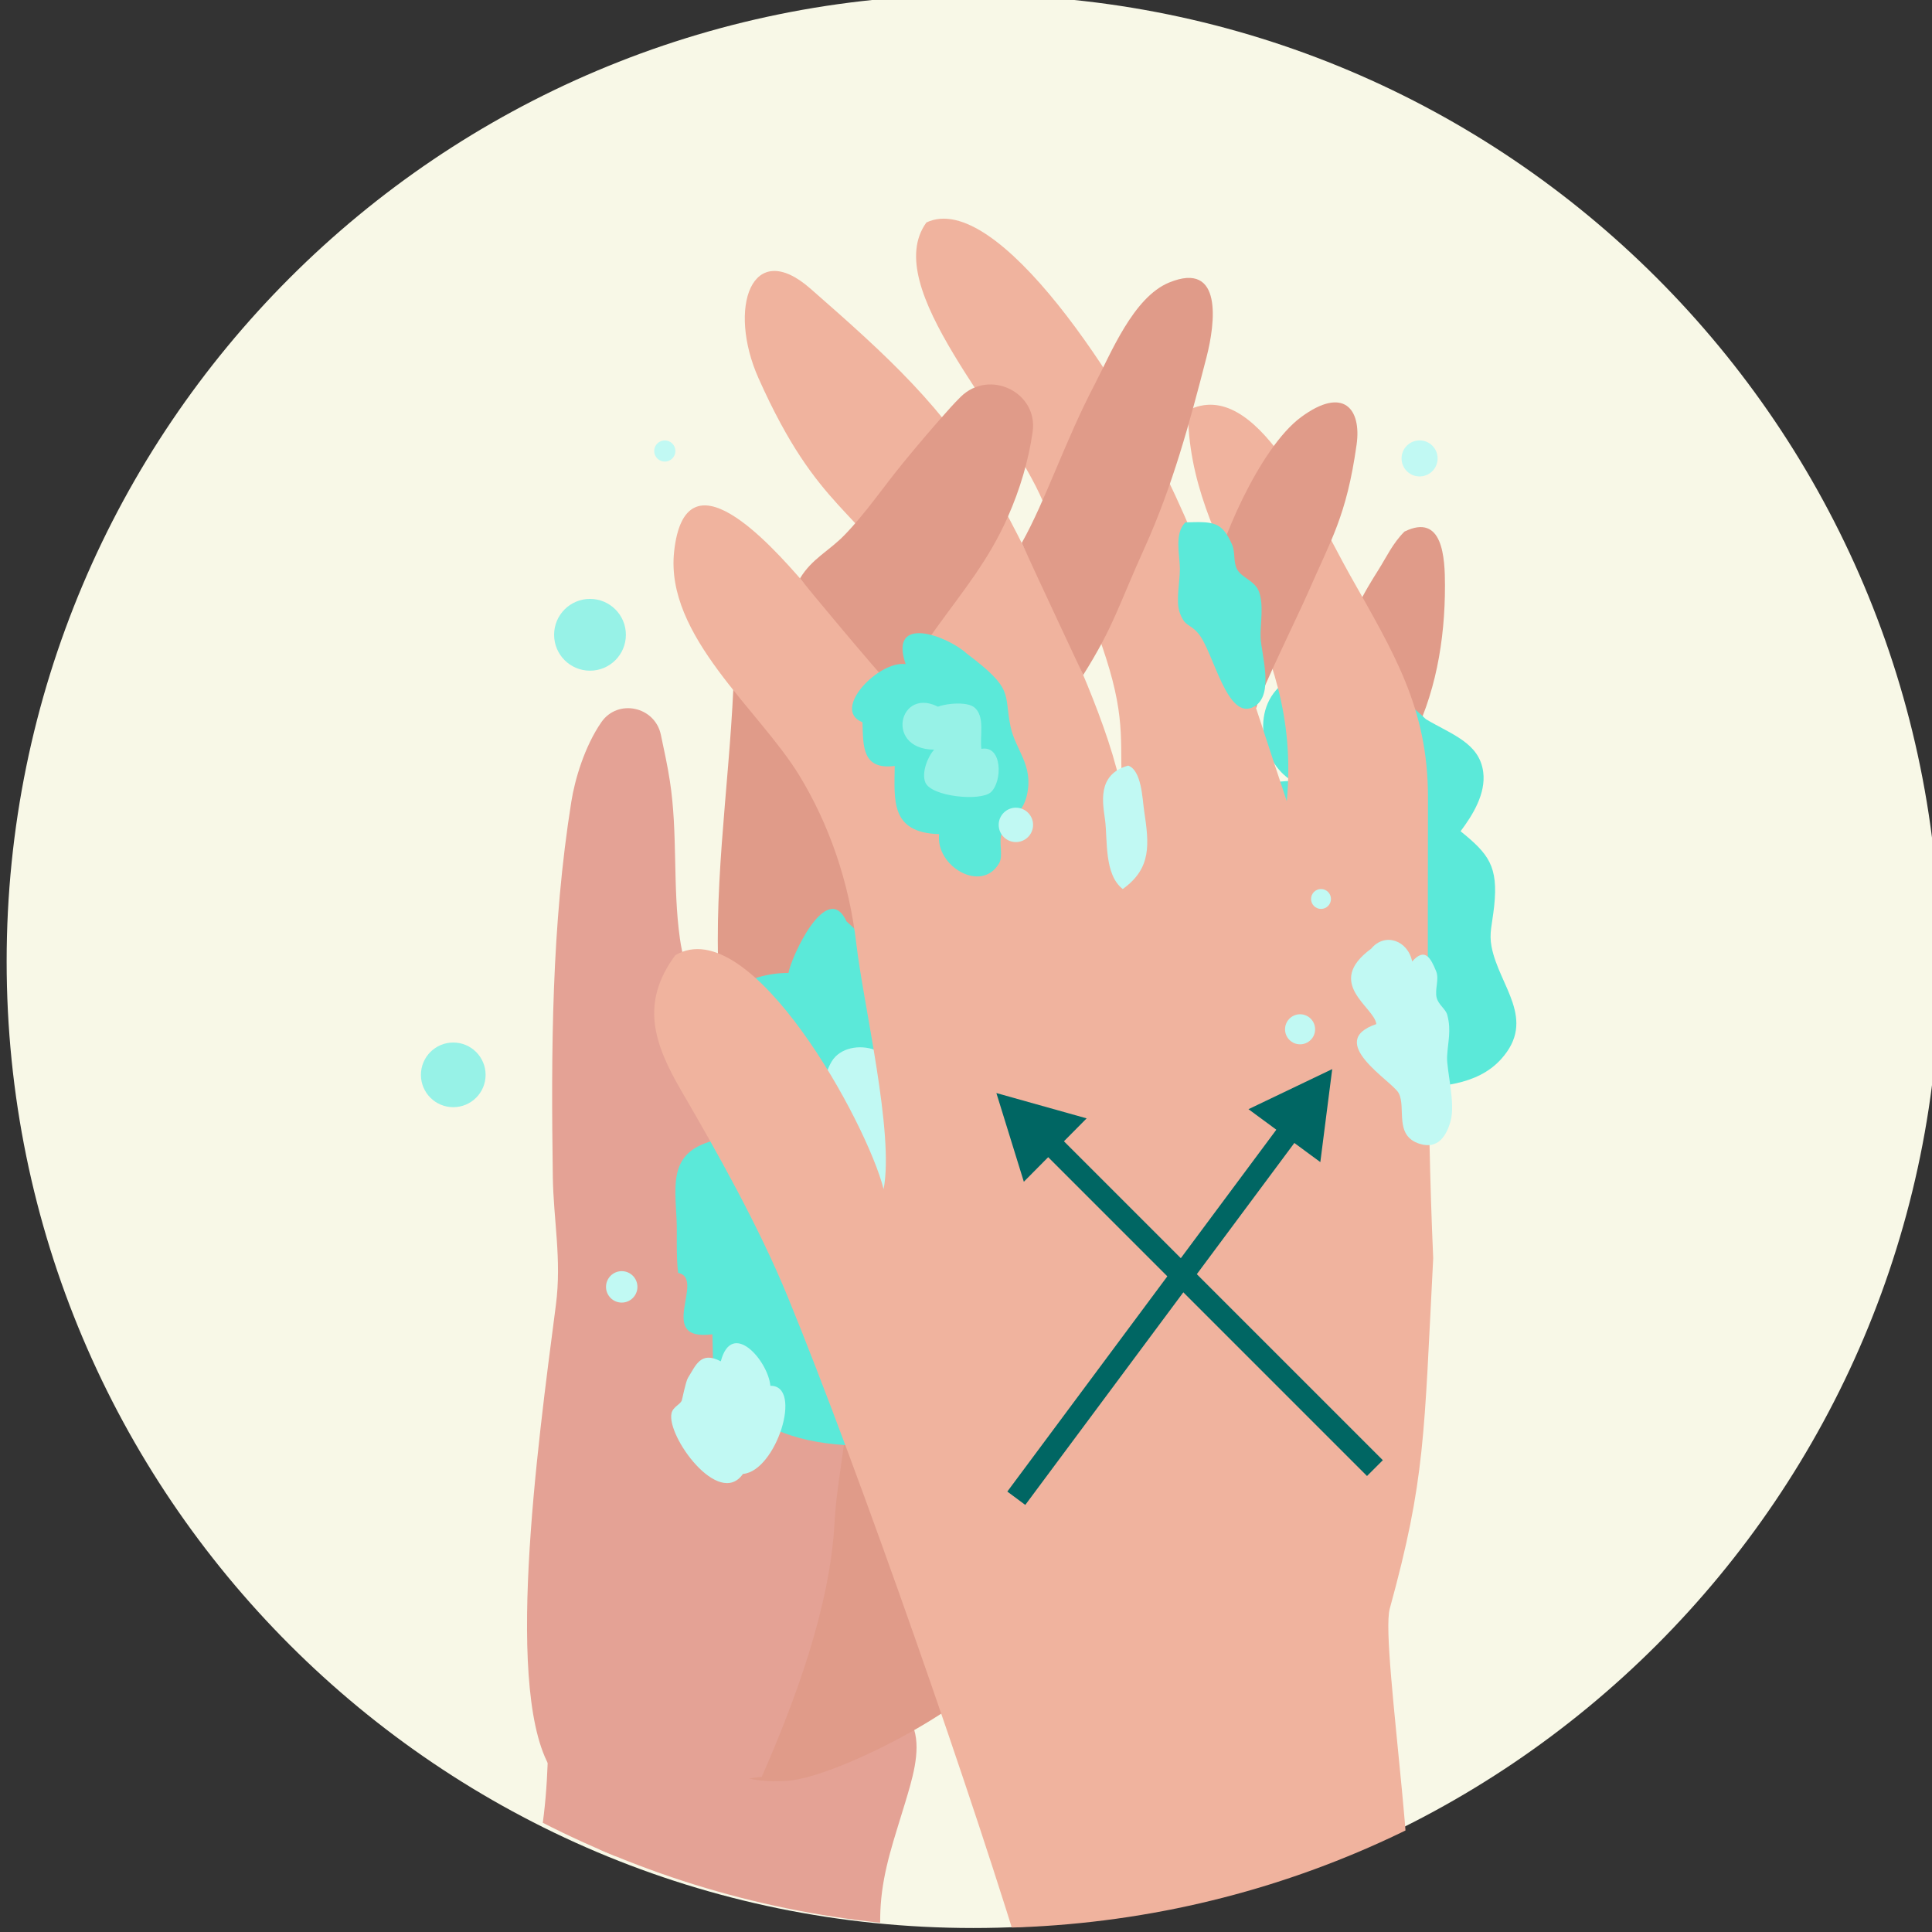 <?xml version="1.0" encoding="UTF-8" standalone="no"?>
<svg
   xmlns:dc="http://purl.org/dc/elements/1.1/"
   xmlns:cc="http://creativecommons.org/ns#"
   xmlns:rdf="http://www.w3.org/1999/02/22-rdf-syntax-ns#"
   xmlns:svg="http://www.w3.org/2000/svg"
   xmlns="http://www.w3.org/2000/svg"
   xmlns:sodipodi="http://sodipodi.sourceforge.net/DTD/sodipodi-0.dtd"
   xmlns:inkscape="http://www.inkscape.org/namespaces/inkscape"
   width="37.919mm"
   height="37.92mm"
   viewBox="0 0 37.919 37.92"
   version="1.1"
   id="svg1208"
   inkscape:version="1.0.1 (3bc2e813f5, 2020-09-07)"
   sodipodi:docname="3.svg">
  <rect x="0" y="0" width="37.919" height="37.92" fill="#333333" stroke="none"/>
  <defs
     id="defs1202">
    <clipPath
       clipPathUnits="userSpaceOnUse"
       id="clipPath680">
      <path
         d="m 589.734,407.694 c 0,-29.682 24.061,-53.745 53.743,-53.745 v 0 c 29.682,0 53.745,24.063 53.745,53.745 v 0 c 0,29.682 -24.063,53.743 -53.745,53.743 v 0 c -29.682,0 -53.743,-24.061 -53.743,-53.743"
         id="path678" />
    </clipPath>
  </defs>
  <sodipodi:namedview
     id="base"
     pagecolor="#ffffff"
     bordercolor="#666666"
     borderopacity="1.0"
     inkscape:pageopacity="0.0"
     inkscape:pageshadow="2"
     inkscape:zoom="1.979899"
     inkscape:cx="-8.4556587"
     inkscape:cy="4.5329318"
     inkscape:document-units="mm"
     inkscape:current-layer="layer1"
     inkscape:document-rotation="0"
     showgrid="false"
     inkscape:window-width="1267"
     inkscape:window-height="1041"
     inkscape:window-x="1946"
     inkscape:window-y="0"
     inkscape:window-maximized="0" />
  <g
     inkscape:label="Layer 1"
     inkscape:groupmode="layer"
     id="layer1"
     transform="translate(-164.137,-179.638)">
    <g
       id="g1395"
       transform="matrix(0.353,0,0,-0.353,-43.74,342.423)">
      <g
         id="g658"
         transform="translate(696.743,407.694)">
        <path
           d="m 0,0 c 0,-29.682 -24.062,-53.744 -53.744,-53.744 -29.682,0 -53.743,24.062 -53.743,53.744 0,29.682 24.061,53.744 53.743,53.744 C -24.062,53.744 0,29.682 0,0"
           style="fill:#f8f8e7;fill-opacity:1;fill-rule:nonzero;stroke:none"
           id="path660" />
      </g>
      <g
         id="g1309">
        <g
           id="g674">
          <g
             id="g676"
             clip-path="url(#clipPath680)">
            <g
               id="g682"
               transform="translate(619.384,366.917)">
              <path
                 d="m 0,0 c 0.001,-2.531 0.003,-5.069 -0.385,-7.576 -0.185,-1.2 -1.396,-3.655 -0.293,-4.647 0.766,-0.687 3.572,-1.006 4.674,-1.369 1.963,-0.646 3.83,-1.294 5.905,-1.687 2.587,-0.489 5.498,-0.824 8.142,-1.012 0.546,1.412 0.324,3.123 0.427,4.599 0.139,2.021 0.775,3.737 1.356,5.681 0.37,1.24 0.884,2.829 0.503,4.072 C 13.773,-1.644 7.567,-1.734 0,0"
                 style="fill:#e4a295;fill-opacity:1;fill-rule:nonzero;stroke:none"
                 id="path684" />
            </g>
            <g
               id="g686"
               transform="translate(628.811,407.792)">
              <path
                 d="m 0,0 c -0.149,5.724 0.857,11.535 0.912,17.266 1.323,0.385 3.749,-2.114 4.563,-3.047 1.03,-1.182 2.244,-2.798 2.9,-4.221 0.368,-0.799 0.354,-1.685 0.491,-2.587 0.779,-5.105 3.409,-9.657 5.219,-14.41 3.013,-7.913 5.328,-16.029 3.873,-24.576 -0.394,-2.311 -1.077,-4.385 -1.696,-6.599 -0.77,-2.753 -9.587,-7.311 -12.426,-7.487 -4.626,-0.287 -3.475,2.367 -7.713,3.889 -6.645,2.388 -1.615,10.604 -0.372,15.109 1.129,4.09 1.71,8.165 3.296,12.112 0.826,2.055 1.279,4.143 1.56,6.346"
                 style="fill:#e09b89;fill-opacity:1;fill-rule:nonzero;stroke:none"
                 id="path688" />
            </g>
            <g
               id="g690"
               transform="translate(619.641,362.61)">
              <path
                 d="m 0,0 c -2.789,4.082 -0.884,17.997 0.153,25.979 0.33,2.537 -0.137,4.727 -0.171,7.146 -0.098,7.007 -0.073,13.942 1.031,20.849 0.194,1.219 0.733,3.057 1.667,4.407 0.914,1.323 2.977,0.881 3.309,-0.693 0.18,-0.855 0.37,-1.714 0.503,-2.583 0.447,-2.906 0.147,-5.84 0.556,-8.751 0.53,-3.78 3.093,-6.866 4.95,-10.13 1.14,-2.002 2.756,-3.847 3.423,-6.084 0.759,-2.543 0.738,-5.361 0.927,-7.974 0.21,-2.915 -0.558,-5.569 -0.702,-8.289 C 15.398,9.23 13.492,4.058 11.597,-0.261 6.418,-0.54 3.91,-10.217 0,0"
                 style="fill:#e4a295;fill-opacity:1;fill-rule:nonzero;stroke:none"
                 id="path692" />
            </g>
            <g
               id="g694"
               transform="translate(663.757,424.961)">
              <path
                 d="M 0,0 C -0.086,1.515 1.02,3.313 1.793,4.539 2.208,5.197 2.566,5.98 3.216,6.629 5.357,7.682 5.468,5.171 5.47,3.646 5.475,0.577 4.942,-2.498 3.506,-5.209 2.55,-4.353 1.064,-1.738 0,0"
                 style="fill:#e09b89;fill-opacity:1;fill-rule:nonzero;stroke:none"
                 id="path696" />
            </g>
            <g
               id="g698"
               transform="translate(668.163,421.163)">
              <path
                 d="m 0,0 c 1.409,-0.846 2.988,-1.312 3.192,-2.954 0.149,-1.186 -0.575,-2.368 -1.26,-3.279 1.547,-1.252 2.109,-1.932 1.866,-4.178 -0.11,-1.017 -0.29,-1.482 -0.143,-2.246 0.423,-2.195 2.528,-4.029 0.532,-6.244 -1.355,-1.505 -3.544,-1.545 -5.407,-1.646 2.328,-1.709 1.806,-5.048 -1.443,-4.996 -2.763,0.043 -4.638,0.904 -5.435,3.497 -1.224,3.984 1.749,5.376 3.575,8.543 -3.05,2.759 -4.773,5.57 -4.425,9.93 0.445,0.07 1.033,0.125 1.509,0.143 -1.773,1.059 -2.396,4.267 -0.207,5.613 C -5.679,3.392 -2.459,2.374 0,0"
                 style="fill:#5be9d9;fill-opacity:1;fill-rule:nonzero;stroke:none"
                 id="path700" />
            </g>
            <g
               id="g702"
               transform="translate(635.952,409.919)">
              <path
                 d="m 0,0 c -1.084,2.348 -3.071,-1.962 -3.226,-2.868 -2.237,0.017 -4.647,-1.352 -5.062,-3.568 -0.206,-1.098 -0.156,-2.445 0.217,-3.502 0.27,-0.767 0.921,-1.377 0.922,-2.194 -2.744,-0.593 -2.393,-2.382 -2.296,-4.512 0.032,-0.698 -0.035,-1.899 0.081,-2.899 1.578,-0.307 -1.304,-3.843 1.91,-3.415 0.056,-1.672 -0.136,-2.714 1.271,-3.894 2.324,-1.946 4.742,-2.297 7.657,-2.323 0.239,-2.311 0.135,-4.46 3.072,-5.011 3.454,-0.647 8.002,2.575 8.221,6.035 0.353,5.616 -1.1,12.422 -3.525,17.53 -1.695,3.573 -4.878,6.021 -7.419,8.95"
                 style="fill:#5be9d9;fill-opacity:1;fill-rule:nonzero;stroke:none"
                 id="path704" />
            </g>
            <g
               id="g706"
               transform="translate(639.146,403.408)">
              <path
                 d="m 0,0 c -0.085,1.037 -1.431,-0.317 -1.614,-0.637 -0.843,0.315 -1.943,0.132 -2.407,-0.648 -0.229,-0.386 -0.396,-0.903 -0.401,-1.353 -0.004,-0.327 0.157,-0.648 0.045,-0.956 -1.118,0.155 -1.233,-0.569 -1.491,-1.387 -0.085,-0.268 -0.276,-0.712 -0.37,-1.106 0.553,-0.334 -1.025,-1.271 0.249,-1.554 -0.21,-0.64 -0.427,-1.006 -0.058,-1.647 0.609,-1.056 1.473,-1.523 2.57,-1.936 -0.228,-0.906 -0.565,-1.703 0.468,-2.317 1.216,-0.722 3.379,-0.134 3.94,1.143 0.91,2.072 1.301,4.844 1.092,7.108 -0.147,1.584 -1.01,2.949 -1.565,4.407"
                 style="fill:#c1f9f3;fill-opacity:1;fill-rule:nonzero;stroke:none"
                 id="path708" />
            </g>
            <g
               id="g710"
               transform="translate(668.573,391.194)">
              <path
                 d="m 0,0 c -0.38,8.526 -0.29,17.083 -0.291,25.634 -0.001,4.951 -1.88,7.98 -4.343,12.355 -2.029,3.607 -5.196,11.075 -9,9.149 0,-7.909 6.387,-12.307 5.492,-21.731 -1.914,5.707 -3.585,11.359 -6.191,16.982 -2.893,6.238 -9.932,17.056 -13.845,15.194 -2.62,-3.607 4.466,-10.69 6.522,-15.611 1.131,-2.708 3.03,-6.77 3.821,-9.828 0.811,-3.135 0.266,-4.315 0.669,-7.562 -0.076,3.037 -2.52,8.491 -3.86,11.346 -0.881,1.874 -2.324,4.913 -3.389,6.694 -2.838,4.746 -5.908,7.517 -10.215,11.287 -3.268,2.862 -4.621,-1.086 -2.885,-4.979 3.374,-7.566 5.637,-7.173 8.383,-12.112 1.192,-2.142 4.027,-11.772 4.119,-14.03 -1.497,5.296 -6.43,10.674 -10.008,14.797 -1.875,2.161 -6.558,7.383 -7.183,1.708 -0.517,-4.702 4.727,-8.794 6.959,-12.454 1.644,-2.698 2.768,-5.89 3.17,-9.356 0.393,-3.395 2.119,-10.546 1.517,-13.648 -0.904,3.645 -7.381,15.498 -11.582,13.008 -1.942,-2.631 -1.218,-4.868 0.33,-7.527 1.987,-3.41 4.318,-7.552 5.936,-11.5 3.905,-9.527 10.449,-28.221 13.415,-38.206 3.271,-0.147 6.287,-2.713 9.572,-2.713 2.194,0 9.199,2.836 11.128,4.148 1.507,1.025 -1.225,17.392 -0.657,19.464 C -0.432,-12.264 -0.514,-9.887 0,0"
                 style="fill:#f0b39e;fill-opacity:1;fill-rule:nonzero;stroke:none"
                 id="path712" />
            </g>
            <g
               id="g714"
               transform="translate(633.368,428.991)">
              <path
                 d="m 0,0 c 0.67,1.107 1.603,1.507 2.482,2.417 1.174,1.214 2.152,2.662 3.222,3.971 0.87,1.065 1.754,2.099 2.657,3.105 0.18,0.199 0.374,0.405 0.581,0.608 1.594,1.558 4.308,0.242 3.991,-1.963 C 12.701,6.538 12.234,4.959 11.554,3.417 10.497,1.024 9.107,-0.645 7.594,-2.74 6.755,-3.901 5.865,-5.316 5.103,-6.034 4.118,-4.985 0.445,-0.583 0,0"
                 style="fill:#e09b89;fill-opacity:1;fill-rule:nonzero;stroke:none"
                 id="path716" />
            </g>
            <g
               id="g718"
               transform="translate(645.695,430.958)">
              <path
                 d="m 0,0 c 1.331,2.368 2.413,5.68 4.047,8.799 0.91,1.738 2.152,4.863 4.149,5.682 3.003,1.232 2.564,-2.264 2.081,-4.139 C 9.342,6.707 8.384,3.164 6.834,-0.261 5.385,-3.464 5.112,-4.648 3.417,-7.341 3.417,-7.341 0.792,-1.739 0,0"
                 style="fill:#e09b89;fill-opacity:1;fill-rule:nonzero;stroke:none"
                 id="path720" />
            </g>
            <g
               id="g722"
               transform="translate(656.312,428.76)">
              <path
                 d="M 0,0 C 0.267,1.988 2.582,7.473 4.91,9.192 7.282,10.945 8.279,9.64 8.002,7.669 7.44,3.675 6.579,2.387 5.28,-0.608 4.821,-1.666 2.613,-6.184 2.415,-6.988 1.966,-6.082 0,0 0,0"
                 style="fill:#e09b89;fill-opacity:1;fill-rule:nonzero;stroke:none"
                 id="path724" />
            </g>
            <g
               id="g726"
               transform="translate(642.637,424.809)">
              <path
                 d="m 0,0 c -1.079,0.989 -4.354,2.205 -3.396,-0.588 -1.491,0.216 -4.164,-2.54 -2.4,-3.232 0.043,-1.309 -0.036,-2.663 1.792,-2.429 -0.018,-1.911 -0.252,-3.712 2.47,-3.791 -0.219,-1.77 2.346,-3.315 3.334,-1.62 0.255,0.436 -0.054,1.216 0.158,1.654 0.447,0.928 1.139,1.046 1.388,2.136 0.383,1.678 -0.644,2.504 -0.914,3.831 C 2.052,-2.173 2.654,-1.999 0,0"
                 style="fill:#5be9d9;fill-opacity:1;fill-rule:nonzero;stroke:none"
                 id="path728" />
            </g>
            <g
               id="g730"
               transform="translate(641.422,421.619)">
              <path
                 d="m 0,0 c -2.449,1.748 -3.513,-2.134 -0.594,-2.153 -0.362,-0.385 -0.721,-1.304 -0.487,-1.833 0.347,-0.785 3.066,-1.052 3.639,-0.531 0.646,0.589 0.65,2.618 -0.526,2.41 C 1.923,-1.426 2.267,-0.26 1.604,0.222 1.089,0.595 -0.559,0.363 -0.76,0"
                 style="fill:#97f2e7;fill-opacity:1;fill-rule:nonzero;stroke:none"
                 id="path732" />
            </g>
            <g
               id="g734"
               transform="translate(651.616,418.58)">
              <path
                 d="m 0,0 c 0.748,-0.269 0.786,-1.852 0.882,-2.492 0.28,-1.869 0.434,-3.208 -1.186,-4.371 -1.041,0.805 -0.84,2.735 -0.982,3.83 C -1.401,-2.141 -1.78,-0.496 0,0"
                 style="fill:#c1f9f3;fill-opacity:1;fill-rule:nonzero;stroke:none"
                 id="path736" />
            </g>
            <g
               id="g738"
               transform="translate(646.326,415.284)">
              <path
                 d="m 0,0 c 0,-0.528 -0.428,-0.956 -0.956,-0.956 -0.527,0 -0.956,0.428 -0.956,0.956 0,0.528 0.429,0.956 0.956,0.956 C -0.428,0.956 0,0.528 0,0"
                 style="fill:#c1f9f3;fill-opacity:1;fill-rule:nonzero;stroke:none"
                 id="path740" />
            </g>
            <g
               id="g742"
               transform="translate(654.792,432.103)">
              <path
                 d="m 0,0 c 1.557,0.047 2.02,0.056 2.589,-1.214 0.205,-0.456 0.062,-0.982 0.292,-1.402 0.244,-0.45 0.952,-0.623 1.19,-1.179 0.318,-0.742 0.081,-1.921 0.113,-2.609 0.043,-0.937 0.769,-3.183 -0.348,-3.832 -1.519,-0.882 -2.259,3.038 -3.11,4.052 -0.501,0.596 -0.732,0.336 -1.037,1.16 -0.236,0.636 0.015,1.766 0.007,2.459 C -0.312,-1.791 -0.626,-0.631 0,0"
                 style="fill:#5be9d9;fill-opacity:1;fill-rule:nonzero;stroke:none"
                 id="path744" />
            </g>
            <g
               id="g746"
               transform="translate(665.124,408.4)">
              <path
                 d="M 0,0 C 0.767,0.927 2.047,0.453 2.279,-0.713 2.992,0.096 3.313,-0.523 3.612,-1.254 3.799,-1.708 3.516,-2.285 3.647,-2.746 3.761,-3.141 4.142,-3.349 4.232,-3.686 4.468,-4.557 4.257,-5.211 4.221,-6.011 4.188,-6.734 4.697,-8.586 4.414,-9.59 4.172,-10.447 3.696,-11.156 2.709,-10.853 1.248,-10.404 1.96,-8.847 1.53,-8.031 1.177,-7.358 -2.606,-5.169 0.287,-4.192 0.182,-3.235 -2.626,-1.929 0,0"
                 style="fill:#c1f9f3;fill-opacity:1;fill-rule:nonzero;stroke:none"
                 id="path748" />
            </g>
            <g
               id="g750"
               transform="translate(628.963,385.457)">
              <path
                 d="m 0,0 c -1.127,0.595 -1.391,-0.235 -1.823,-0.914 -0.126,-0.197 -0.312,-1.161 -0.344,-1.254 -0.078,-0.233 -0.487,-0.354 -0.571,-0.713 -0.297,-1.26 2.625,-5.303 3.97,-3.379 1.843,0.15 3.366,4.931 1.525,4.9 C 2.627,0.037 0.619,2.351 0,0"
                 style="fill:#c1f9f3;fill-opacity:1;fill-rule:nonzero;stroke:none"
                 id="path752" />
            </g>
            <g
               id="g754"
               transform="translate(624.328,389.597)">
              <path
                 d="m 0,0 c 0,-0.482 -0.391,-0.874 -0.873,-0.874 -0.482,0 -0.874,0.392 -0.874,0.874 0,0.482 0.392,0.874 0.874,0.874 C -0.391,0.874 0,0.482 0,0"
                 style="fill:#c1f9f3;fill-opacity:1;fill-rule:nonzero;stroke:none"
                 id="path756" />
            </g>
            <g
               id="g758"
               transform="translate(662.888,411.164)">
              <path
                 d="m 0,0 c 0,-0.305 -0.247,-0.553 -0.553,-0.553 -0.305,0 -0.553,0.248 -0.553,0.553 0,0.306 0.248,0.553 0.553,0.553 C -0.247,0.553 0,0.306 0,0"
                 style="fill:#c1f9f3;fill-opacity:1;fill-rule:nonzero;stroke:none"
                 id="path760" />
            </g>
            <g
               id="g762"
               transform="translate(662.007,403.918)">
              <path
                 d="m 0,0 c 0,-0.461 -0.374,-0.835 -0.836,-0.835 -0.462,0 -0.836,0.374 -0.836,0.835 0,0.461 0.374,0.836 0.836,0.836 C -0.374,0.836 0,0.461 0,0"
                 style="fill:#c1f9f3;fill-opacity:1;fill-rule:nonzero;stroke:none"
                 id="path764" />
            </g>
            <g
               id="g766"
               transform="translate(668.818,435.659)">
              <path
                 d="m 0,0 c 0,-0.553 -0.448,-1.002 -1.002,-1.002 -0.553,0 -1.002,0.449 -1.002,1.002 0,0.553 0.449,1.002 1.002,1.002 C -0.448,1.002 0,0.553 0,0"
                 style="fill:#c1f9f3;fill-opacity:1;fill-rule:nonzero;stroke:none"
                 id="path768" />
            </g>
            <g
               id="g770"
               transform="translate(623.686,425.853)">
              <path
                 d="m 0,0 c 0,-1.103 -0.894,-1.996 -1.995,-1.996 -1.103,0 -1.996,0.893 -1.996,1.996 0,1.102 0.893,1.996 1.996,1.996 C -0.894,1.996 0,1.102 0,0"
                 style="fill:#97f2e7;fill-opacity:1;fill-rule:nonzero;stroke:none"
                 id="path772" />
            </g>
            <g
               id="g774"
               transform="translate(626.439,436.071)">
              <path
                 d="m 0,0 c 0,-0.326 -0.265,-0.589 -0.59,-0.589 -0.325,0 -0.589,0.263 -0.589,0.589 0,0.326 0.264,0.589 0.589,0.589 C -0.265,0.589 0,0.326 0,0"
                 style="fill:#c1f9f3;fill-opacity:1;fill-rule:nonzero;stroke:none"
                 id="path776" />
            </g>
            <g
               id="g778"
               transform="translate(615.886,401.385)">
              <path
                 d="m 0,0 c 0,-0.993 -0.805,-1.797 -1.798,-1.797 -0.992,0 -1.798,0.804 -1.798,1.797 0,0.993 0.806,1.798 1.798,1.798 C -0.805,1.798 0,0.993 0,0"
                 style="fill:#97f2e7;fill-opacity:1;fill-rule:nonzero;stroke:none"
                 id="path780" />
            </g>
          </g>
        </g>
      </g>
      <g
         id="g790"
         transform="translate(645.393,377.845)">
        <path
           d="M 0,0 15.419,20.741"
           style="fill:#006663;fill-opacity:1;fill-rule:nonzero;stroke:#006663;stroke-width:1.244;stroke-linecap:butt;stroke-linejoin:miter;stroke-miterlimit:10;stroke-dasharray:none;stroke-opacity:1"
           id="path792" />
      </g>
      <g
         id="g794"
         transform="translate(658.302,399.476)">
        <path
           d="M 0,0 4.656,2.229 3.995,-2.942"
           style="fill:#006663;fill-opacity:1;fill-rule:nonzero;stroke:none"
           id="path796" />
      </g>
      <g
         id="g798"
         transform="translate(665.332,379.521)">
        <path
           d="M 0,0 -18.274,18.275"
           style="fill:#006663;fill-opacity:1;fill-rule:nonzero;stroke:#006663;stroke-width:1.244;stroke-linecap:butt;stroke-linejoin:miter;stroke-miterlimit:10;stroke-dasharray:none;stroke-opacity:1"
           id="path800" />
      </g>
      <g
         id="g802"
         transform="translate(645.812,395.442)">
        <path
           d="M 0,0 -1.527,4.932 3.492,3.524"
           style="fill:#006663;fill-opacity:1;fill-rule:nonzero;stroke:none"
           id="path804" />
      </g>
    </g>
  </g>
</svg>
